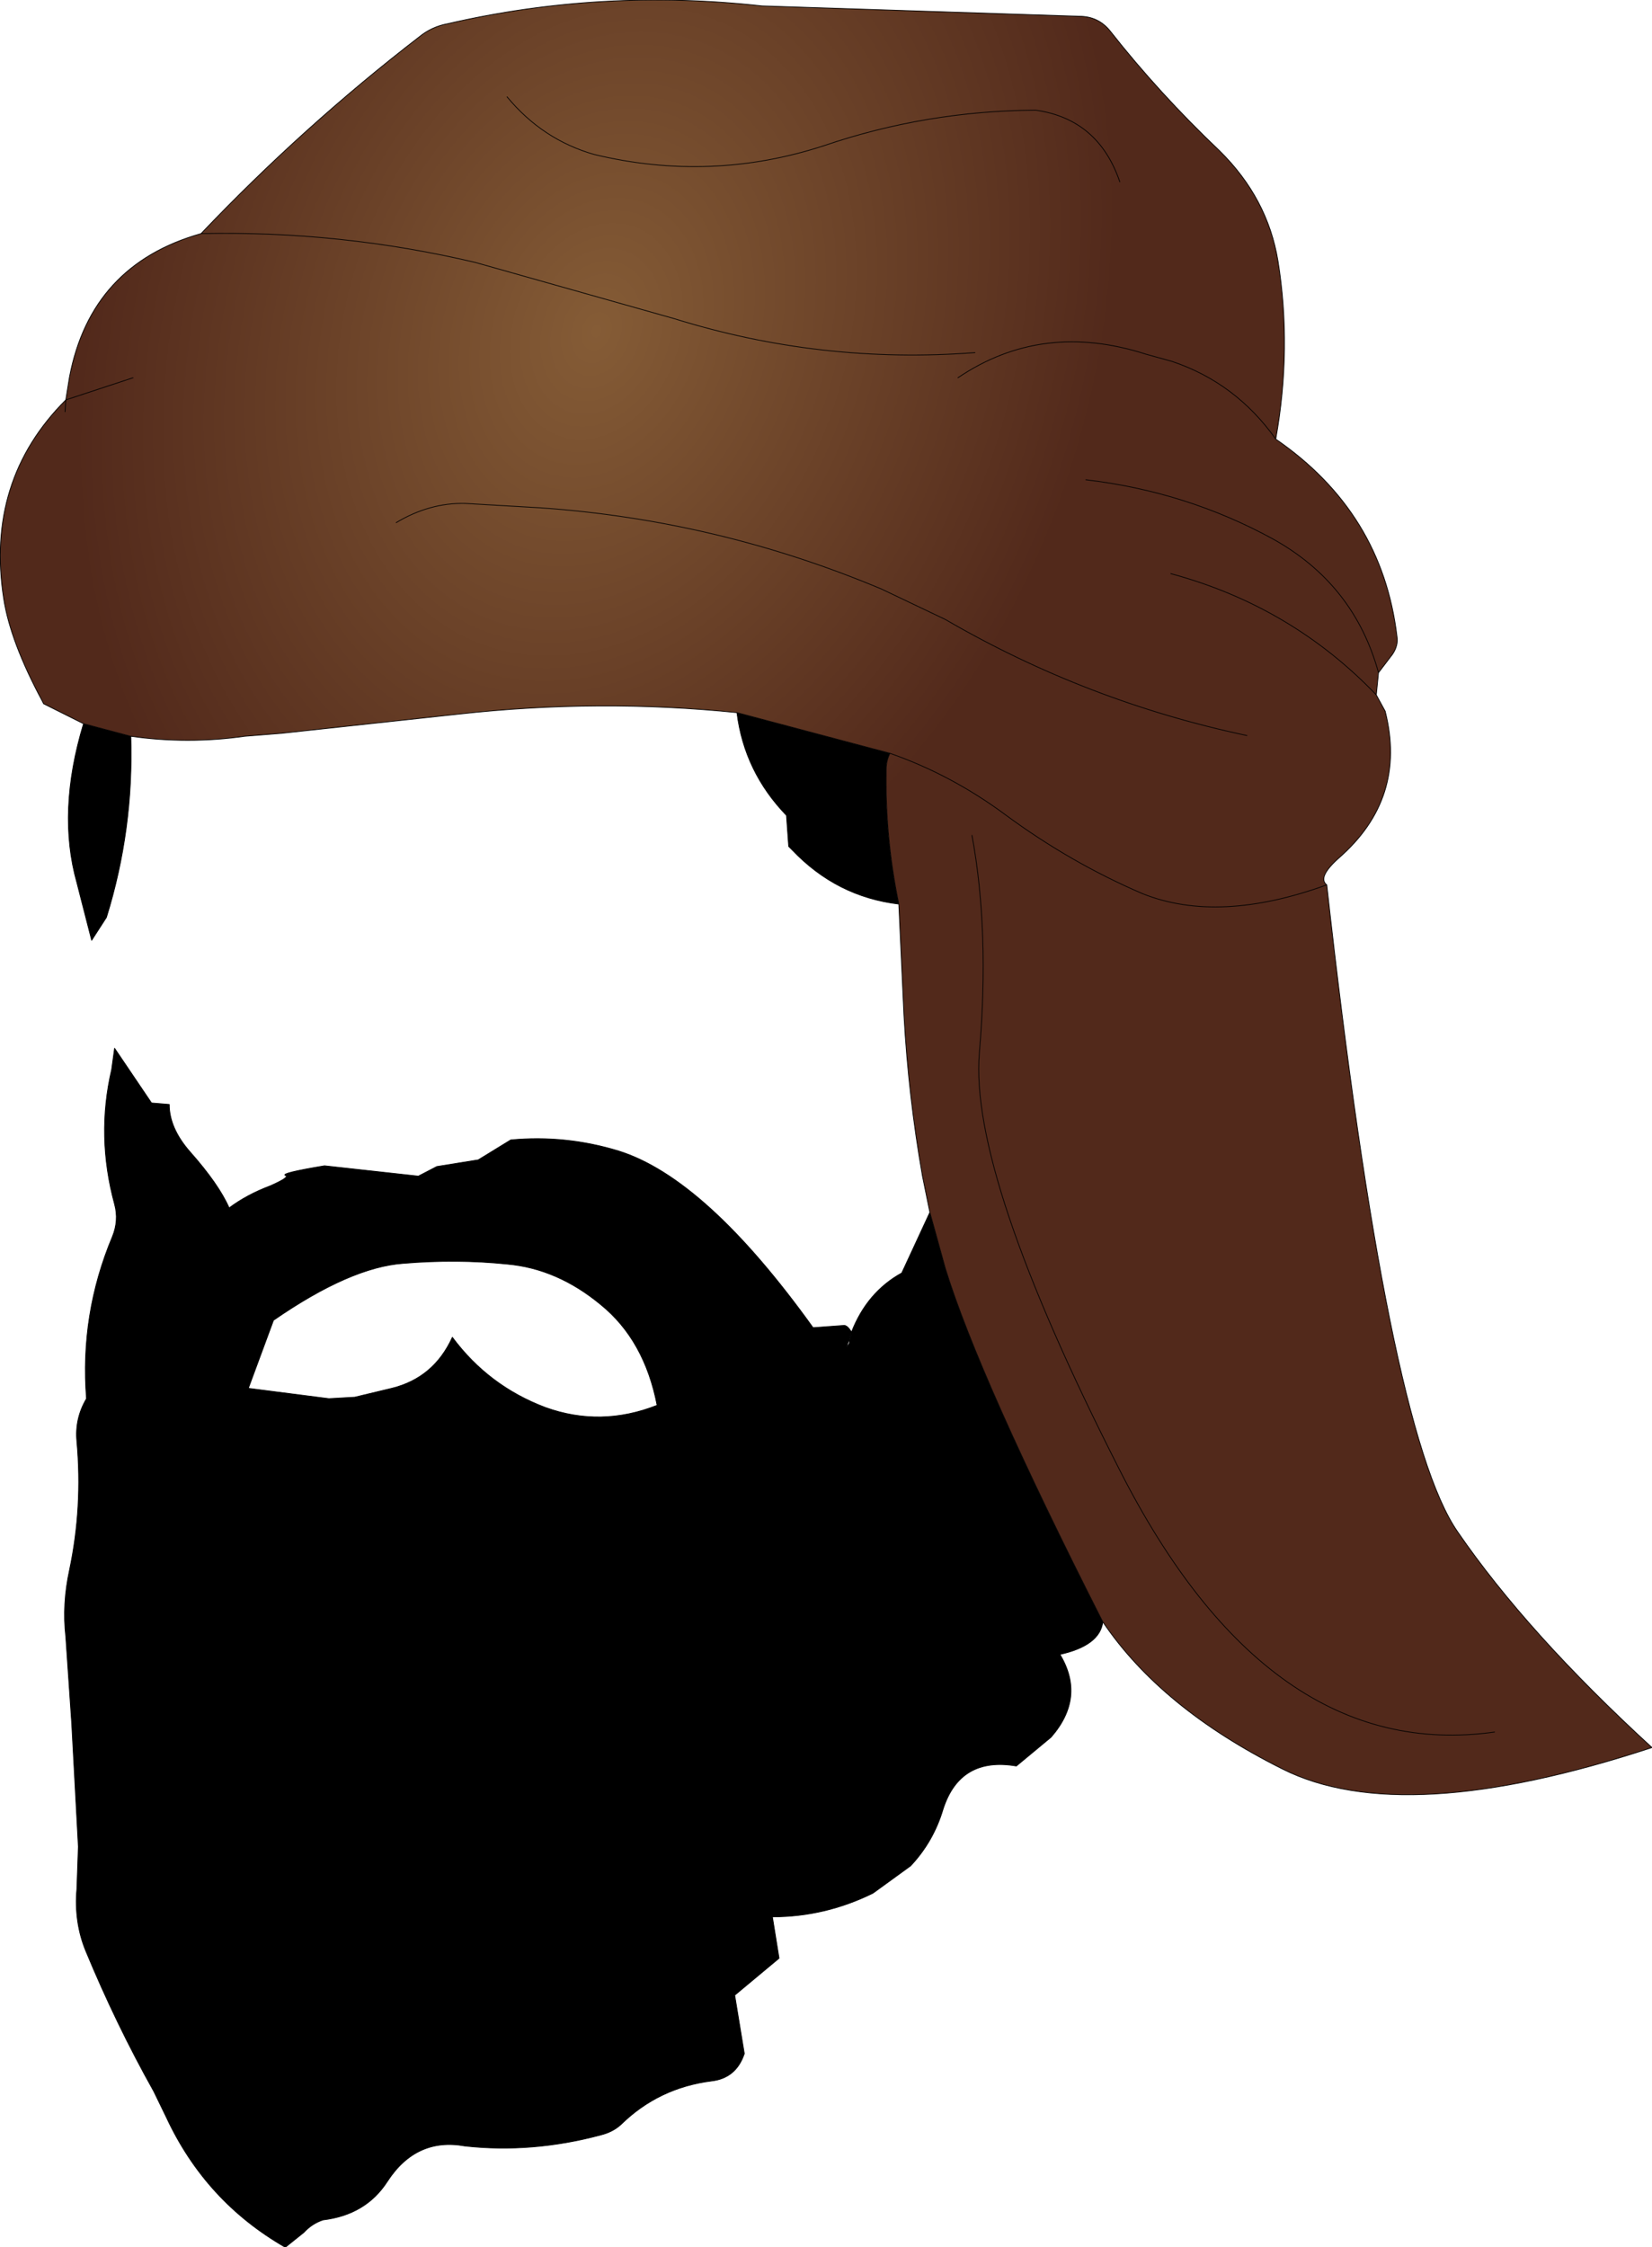 <?xml version="1.0" encoding="UTF-8" standalone="no"?>
<svg xmlns:xlink="http://www.w3.org/1999/xlink" height="152.0px" width="111.75px" xmlns="http://www.w3.org/2000/svg">
  <g transform="matrix(1.0, 0.0, 0.0, 1.0, 41.2, 45.15)">
    <path d="M33.4 64.55 Q33.2 66.15 30.5 66.75 32.25 69.65 29.9 72.35 L27.55 74.3 Q23.75 73.65 22.6 77.2 21.95 79.4 20.4 81.05 L17.85 82.9 Q14.6 84.5 11.05 84.5 L11.5 87.3 8.5 89.8 9.15 93.75 Q8.6 95.4 6.95 95.6 3.35 96.05 0.8 98.55 0.25 99.05 -0.55 99.25 -5.2 100.5 -9.75 100.0 -13.05 99.4 -15.0 102.4 -16.45 104.65 -19.35 105.0 -20.1 105.25 -20.65 105.85 L-21.9 106.85 Q-27.3 103.75 -29.95 98.05 L-30.8 96.3 Q-33.35 91.75 -35.4 86.8 -36.2 84.85 -36.0 82.6 L-35.9 79.75 -36.35 71.4 -36.75 65.55 Q-37.0 63.35 -36.5 61.05 -35.6 56.8 -36.0 52.35 -36.15 50.8 -35.35 49.45 -35.8 43.75 -33.6 38.5 -33.15 37.4 -33.45 36.3 -34.7 31.7 -33.65 27.2 L-33.45 25.75 -30.95 29.45 -29.75 29.55 Q-29.75 31.15 -28.35 32.75 -26.4 34.95 -25.7 36.55 -24.5 35.65 -22.9 35.05 -21.55 34.45 -21.9 34.35 -22.25 34.2 -19.25 33.7 L-12.9 34.4 -11.65 33.75 -8.85 33.3 -6.65 31.95 Q-2.95 31.6 0.65 32.7 6.55 34.55 13.8 44.65 L15.85 44.5 Q16.1 44.45 16.4 44.95 17.45 42.25 19.8 40.95 L21.7 36.85 22.75 40.65 Q25.05 48.1 33.4 64.55 M19.6 16.0 Q15.4 15.5 12.4 12.35 L12.15 12.1 12.0 10.0 Q9.15 7.05 8.65 3.05 L19.0 5.8 Q18.75 6.3 18.75 6.85 18.65 11.4 19.6 16.0 M-32.35 4.65 Q-32.15 10.95 -34.0 16.9 L-35.0 18.45 -36.0 14.55 Q-37.35 9.75 -35.55 3.8 L-32.35 4.65 M16.35 45.1 L16.3 45.35 16.4 45.15 16.4 44.95 16.35 45.1 M16.3 45.35 L16.15 45.7 Q16.0 46.2 16.25 45.7 L16.3 45.35 M-22.7 44.15 L-24.4 48.75 -18.95 49.45 -17.2 49.35 -14.7 48.75 Q-11.85 48.05 -10.6 45.3 -8.15 48.6 -4.3 50.05 -0.55 51.4 3.25 49.9 2.4 45.5 -0.55 43.1 -3.5 40.65 -6.9 40.35 -10.3 40.0 -13.9 40.3 -17.5 40.55 -22.7 44.15 M-31.65 46.0 Q-30.95 43.7 -29.15 40.75 -27.25 37.6 -25.7 36.55 -27.25 37.6 -29.15 40.75 -30.95 43.7 -31.65 46.0" fill="#000000" fill-rule="evenodd" stroke="none"/>
    <path d="M24.75 -21.3 Q14.35 -20.5 4.4 -23.6 L-9.05 -27.4 Q-18.15 -29.55 -27.6 -29.35 -18.15 -29.55 -9.05 -27.4 L4.4 -23.6 Q14.35 -20.5 24.75 -21.3 M-6.9 -38.6 Q-4.5 -35.7 -1.0 -34.7 6.9 -32.8 14.55 -35.3 21.45 -37.65 28.85 -37.7 33.1 -37.1 34.55 -32.85 33.1 -37.1 28.85 -37.7 21.45 -37.65 14.55 -35.3 6.9 -32.8 -1.0 -34.7 -4.5 -35.7 -6.9 -38.6 M-36.75 -18.1 L-36.5 -19.65 Q-35.05 -27.25 -27.6 -29.35 -20.7 -36.6 -12.85 -42.65 -12.0 -43.35 -10.9 -43.55 -0.5 -45.95 10.35 -44.75 L31.8 -44.05 Q33.1 -44.05 33.9 -43.05 37.2 -38.85 41.3 -34.95 44.55 -31.75 45.25 -27.5 46.2 -21.6 45.1 -15.45 42.4 -19.25 38.1 -20.7 L36.3 -21.2 Q29.3 -23.45 23.6 -19.6 29.3 -23.45 36.3 -21.2 L38.1 -20.7 Q42.4 -19.25 45.1 -15.45 52.3 -10.5 53.3 -2.1 53.4 -1.5 53.0 -0.9 L52.05 0.35 51.9 1.85 52.5 2.95 Q54.0 8.85 49.35 12.9 47.9 14.2 48.55 14.7 52.65 51.6 57.4 58.45 62.1 65.3 70.55 73.05 53.7 78.6 45.55 74.5 37.35 70.4 33.4 64.55 25.05 48.1 22.75 40.65 L21.7 36.85 21.2 34.4 Q20.25 29.0 19.95 23.55 L19.6 16.0 Q18.65 11.4 18.75 6.85 18.75 6.3 19.0 5.8 L8.65 3.05 Q-0.7 2.1 -10.15 3.15 L-22.15 4.45 -24.65 4.65 Q-28.5 5.2 -32.35 4.65 L-35.55 3.8 -38.25 2.45 -38.35 2.25 Q-40.5 -1.75 -40.95 -4.65 -42.2 -12.65 -36.75 -18.1 L-32.2 -19.6 -36.75 -18.1 -36.8 -17.3 -36.75 -18.1 M19.0 5.8 Q23.15 7.25 26.8 9.95 31.2 13.2 36.1 15.3 41.25 17.35 48.55 14.7 41.25 17.35 36.1 15.3 31.2 13.2 26.8 9.95 23.15 7.25 19.0 5.8 M52.05 0.35 Q50.4 -5.65 44.9 -8.7 39.05 -11.9 32.25 -12.7 39.05 -11.9 44.9 -8.7 50.4 -5.65 52.05 0.35 M-14.4 -9.8 Q-12.15 -11.15 -9.75 -11.1 L-4.6 -10.8 Q7.4 -9.95 18.45 -5.3 L22.75 -3.25 Q32.3 2.3 43.15 4.6 32.3 2.3 22.75 -3.25 L18.45 -5.3 Q7.4 -9.95 -4.6 -10.8 L-9.75 -11.1 Q-12.15 -11.15 -14.4 -9.8 M38.0 -6.35 Q46.15 -4.15 51.9 1.85 46.15 -4.15 38.0 -6.35 M24.55 11.35 Q25.75 17.85 25.05 26.05 24.35 34.25 34.5 54.2 44.6 74.15 59.9 72.0 44.6 74.15 34.5 54.2 24.35 34.25 25.05 26.05 25.75 17.85 24.55 11.35" fill="url(#gradient0)" fill-rule="evenodd" stroke="none"/>
    <path d="M34.55 -32.85 Q33.1 -37.1 28.85 -37.7 21.45 -37.65 14.55 -35.3 6.9 -32.8 -1.0 -34.7 -4.5 -35.7 -6.9 -38.6 M-27.6 -29.35 Q-18.15 -29.55 -9.05 -27.4 L4.4 -23.6 Q14.35 -20.5 24.75 -21.3 M45.1 -15.45 Q46.2 -21.6 45.25 -27.5 44.55 -31.75 41.3 -34.95 37.2 -38.85 33.9 -43.05 33.1 -44.05 31.8 -44.05 L10.35 -44.75 Q-0.5 -45.95 -10.9 -43.55 -12.0 -43.35 -12.85 -42.65 -20.7 -36.6 -27.6 -29.35 -35.05 -27.25 -36.5 -19.65 L-36.75 -18.1 -32.2 -19.6 M23.6 -19.6 Q29.3 -23.45 36.3 -21.2 L38.1 -20.7 Q42.4 -19.25 45.1 -15.45 52.3 -10.5 53.3 -2.1 53.4 -1.5 53.0 -0.9 L52.05 0.35 51.9 1.85 52.5 2.95 Q54.0 8.85 49.35 12.9 47.9 14.2 48.55 14.7 52.65 51.6 57.4 58.45 62.1 65.3 70.55 73.05 53.7 78.6 45.55 74.5 37.35 70.4 33.4 64.55 33.2 66.15 30.5 66.75 32.25 69.65 29.9 72.35 L27.55 74.3 Q23.75 73.65 22.6 77.2 21.95 79.4 20.4 81.05 L17.85 82.9 Q14.6 84.5 11.05 84.5 L11.5 87.3 8.5 89.8 9.15 93.75 Q8.6 95.4 6.95 95.6 3.35 96.05 0.8 98.55 0.25 99.05 -0.55 99.25 -5.2 100.5 -9.75 100.0 -13.05 99.4 -15.0 102.4 -16.45 104.65 -19.35 105.0 -20.1 105.25 -20.65 105.85 L-21.9 106.85 Q-27.3 103.75 -29.95 98.05 L-30.8 96.3 Q-33.35 91.75 -35.4 86.8 -36.2 84.85 -36.0 82.6 L-35.9 79.75 -36.35 71.4 -36.75 65.55 Q-37.0 63.35 -36.5 61.05 -35.6 56.8 -36.0 52.35 -36.15 50.8 -35.35 49.45 -35.8 43.75 -33.6 38.5 -33.15 37.4 -33.45 36.3 -34.7 31.7 -33.65 27.2 L-33.45 25.75 -30.95 29.45 -29.75 29.55 Q-29.75 31.15 -28.35 32.75 -26.4 34.95 -25.7 36.55 -24.5 35.65 -22.9 35.05 -21.55 34.45 -21.9 34.35 -22.25 34.2 -19.25 33.7 L-12.9 34.4 -11.65 33.75 -8.85 33.3 -6.65 31.95 Q-2.95 31.6 0.65 32.7 6.55 34.55 13.8 44.65 L15.85 44.5 Q16.1 44.45 16.4 44.95 17.45 42.25 19.8 40.95 L21.7 36.85 21.2 34.4 Q20.25 29.0 19.95 23.55 L19.6 16.0 Q15.4 15.5 12.4 12.35 L12.15 12.1 12.0 10.0 Q9.15 7.05 8.65 3.05 -0.7 2.1 -10.15 3.15 L-22.15 4.45 -24.65 4.65 Q-28.5 5.2 -32.35 4.65 -32.15 10.95 -34.0 16.9 L-35.0 18.45 -36.0 14.55 Q-37.35 9.75 -35.55 3.8 L-38.25 2.45 -38.35 2.25 Q-40.5 -1.75 -40.95 -4.65 -42.2 -12.65 -36.75 -18.1 L-36.8 -17.3 M43.15 4.6 Q32.3 2.3 22.75 -3.25 L18.45 -5.3 Q7.4 -9.95 -4.6 -10.8 L-9.75 -11.1 Q-12.15 -11.15 -14.4 -9.8 M32.25 -12.7 Q39.05 -11.9 44.9 -8.7 50.4 -5.65 52.05 0.35 M48.55 14.7 Q41.25 17.35 36.1 15.3 31.2 13.2 26.8 9.95 23.15 7.25 19.0 5.8 18.75 6.3 18.75 6.85 18.65 11.4 19.6 16.0 M19.0 5.8 L8.65 3.05 M16.4 45.15 L16.35 45.1 16.3 45.35 16.4 45.15 16.4 44.95 16.35 45.1 M16.3 45.35 L16.25 45.7 Q16.0 46.2 16.15 45.7 L16.3 45.35 M21.7 36.85 L22.75 40.65 Q25.05 48.1 33.4 64.55 M59.9 72.0 Q44.6 74.15 34.5 54.2 24.35 34.25 25.05 26.05 25.75 17.85 24.55 11.35 M51.9 1.85 Q46.15 -4.15 38.0 -6.35 M-32.35 4.65 L-35.55 3.8 M-22.7 44.15 Q-17.5 40.55 -13.9 40.3 -10.3 40.0 -6.9 40.35 -3.5 40.65 -0.55 43.1 2.4 45.5 3.25 49.9 -0.55 51.4 -4.3 50.05 -8.15 48.6 -10.6 45.3 -11.85 48.05 -14.7 48.75 L-17.2 49.35 -18.95 49.45 -24.4 48.75 -22.7 44.15 M-25.7 36.55 Q-27.25 37.6 -29.15 40.75 -30.95 43.7 -31.65 46.0" fill="none" stroke="#000000" stroke-linecap="round" stroke-linejoin="round" stroke-width="0.05"/>
  </g>
  <defs>
    <radialGradient cx="0" cy="0" gradientTransform="matrix(0.039, 0.013, -0.018, 0.052, -0.85, -22.75)" gradientUnits="userSpaceOnUse" id="gradient0" r="819.2" spreadMethod="pad">
      <stop offset="0.0" stop-color="#855c36"/>
      <stop offset="1.0" stop-color="#52291b"/>
    </radialGradient>
  </defs>
</svg>

